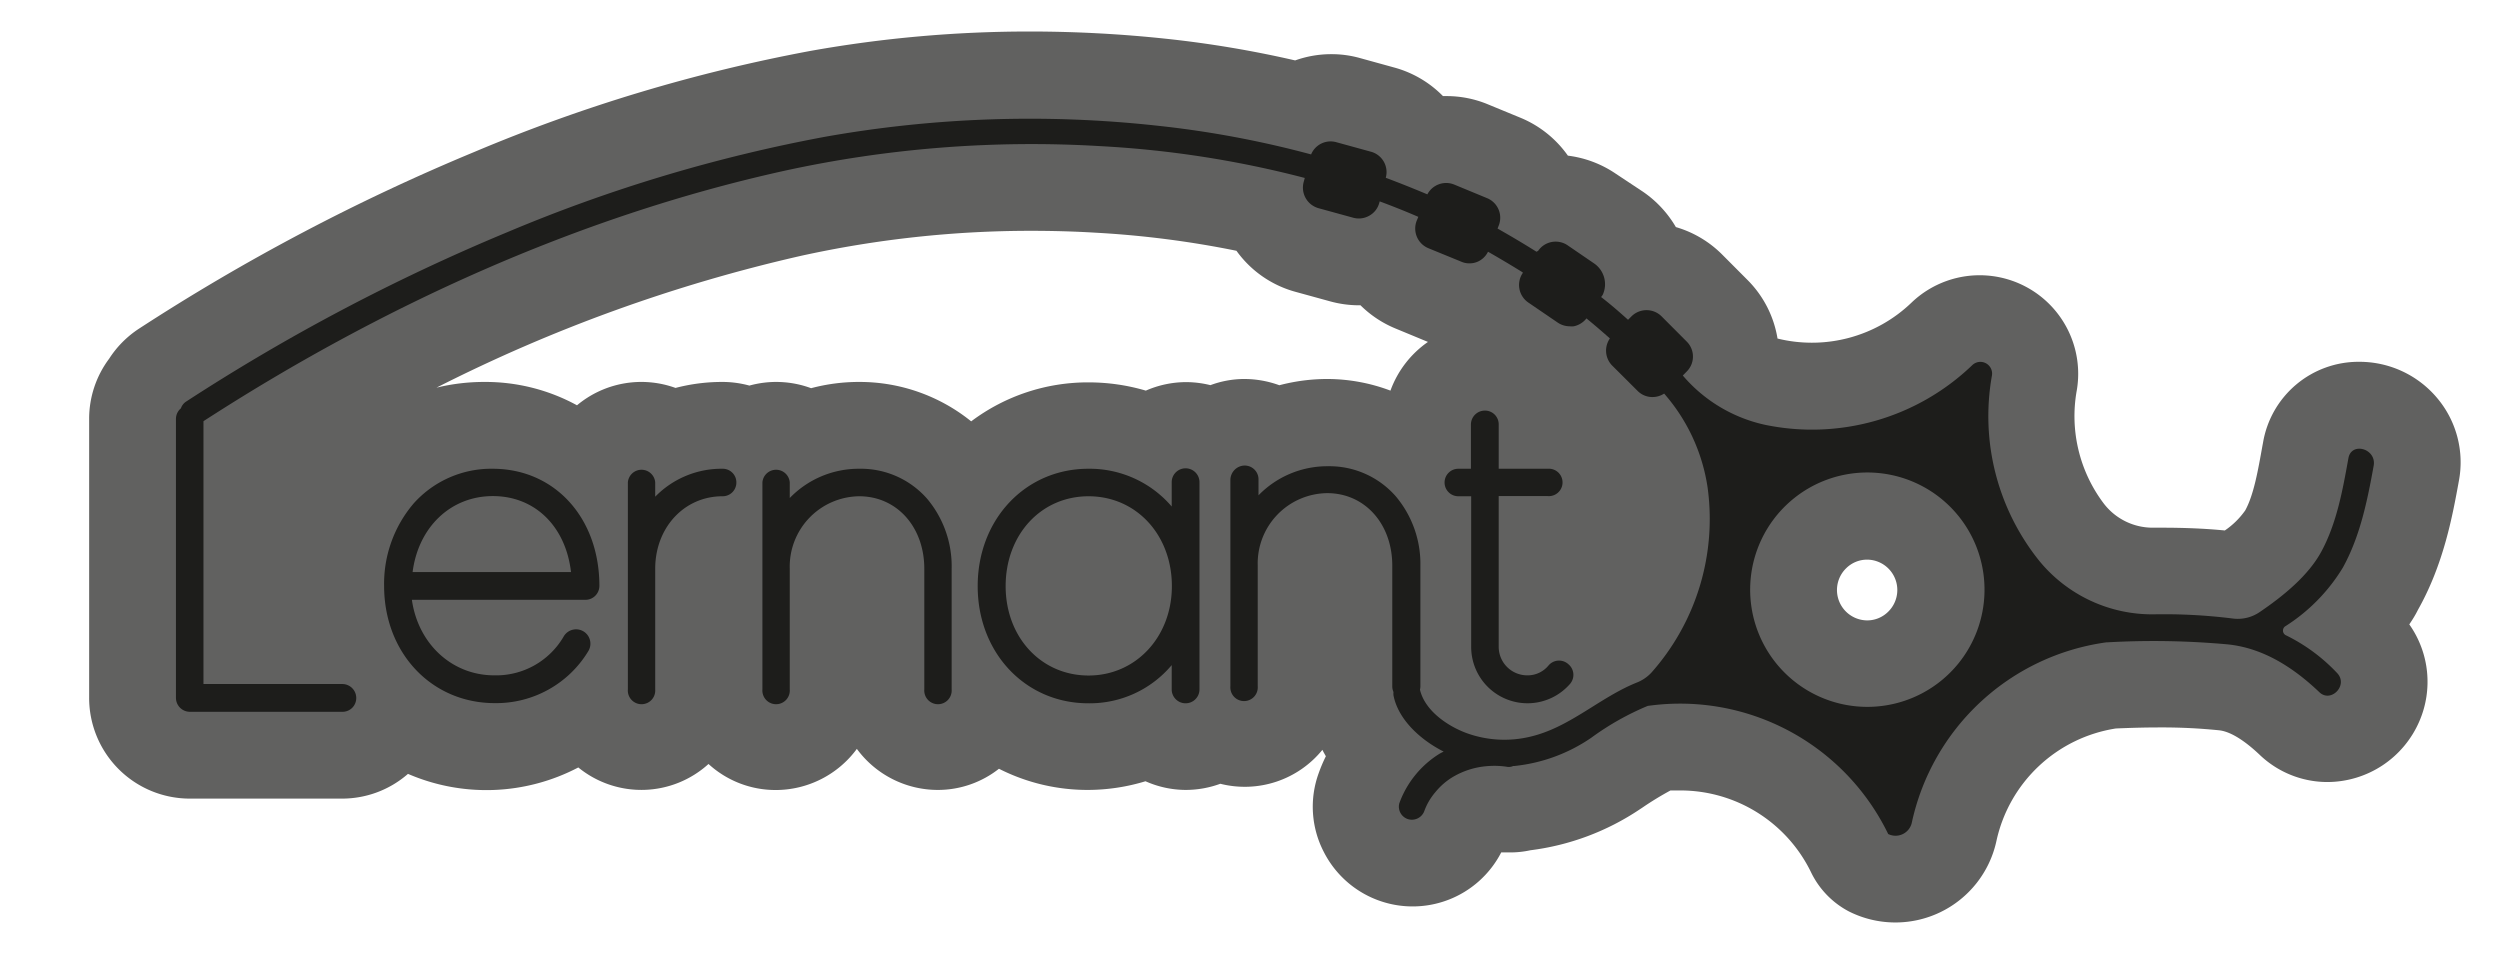 <svg xmlns="http://www.w3.org/2000/svg" viewBox="0 0 288 112"><defs><style>.cls-1{fill:#616160;}.cls-2{fill:#1d1d1b;}</style></defs><g id="paleta_colors"><path class="cls-1" d="M283.27,55.36a11.49,11.49,0,0,0-2.48-9.47,11.68,11.68,0,0,0-9-4.21A11.16,11.16,0,0,0,260.7,51l-.05.26c-.53,2.94-1,5.71-2,7.54a9.18,9.18,0,0,1-2.35,2.31c-2.25-.22-4.65-.32-7.27-.32h-1A7.09,7.09,0,0,1,242.35,58,16.7,16.7,0,0,1,239.24,45a11.35,11.35,0,0,0-19-10.17A16.57,16.57,0,0,1,204.77,39h0a12.34,12.34,0,0,0-3.48-6.77l-2.9-2.91a12.45,12.45,0,0,0-5.33-3.16,12.67,12.67,0,0,0-3.83-4.1L186.12,20a12.56,12.56,0,0,0-5.5-2.07,12.52,12.52,0,0,0-5.45-4.36L171.36,12a12.37,12.37,0,0,0-4.72-.93h-.41a12.45,12.45,0,0,0-5.57-3.28l-3.95-1.09a12.13,12.13,0,0,0-3.34-.46,12.39,12.39,0,0,0-4.17.72,124.85,124.85,0,0,0-14.82-2.49,148.34,148.34,0,0,0-15.74-.84,143,143,0,0,0-25.3,2.24A188.54,188.54,0,0,0,54.63,17.51,238.23,238.23,0,0,0,16,37.87a11.66,11.66,0,0,0-3.43,3.46,11.55,11.55,0,0,0-2.3,6.92v32.1A11.6,11.6,0,0,0,21.88,92H39.44A11.54,11.54,0,0,0,47,89.15a22.77,22.77,0,0,0,19.62-.74,11.5,11.5,0,0,0,15-.4,11.44,11.44,0,0,0,7.74,3,11.61,11.61,0,0,0,9.35-4.74A11.58,11.58,0,0,0,108.08,91a11.37,11.37,0,0,0,7-2.44A22.52,22.52,0,0,0,125.38,91a22.92,22.92,0,0,0,6.58-1,11.51,11.51,0,0,0,4.62,1,11.64,11.64,0,0,0,4-.71,11.52,11.52,0,0,0,11.76-3.91c.12.25.26.49.4.74a17.47,17.47,0,0,0-.82,1.93,11.31,11.31,0,0,0,.57,9.07,11.48,11.48,0,0,0,20.45.08c.32,0,.64,0,1,0a10.93,10.93,0,0,0,2.36-.25,29.14,29.14,0,0,0,12.61-4.72l.26-.17a36.58,36.58,0,0,1,3.27-2c.39,0,.78,0,1.17,0a16.74,16.74,0,0,1,15,9.38A10,10,0,0,0,213,105h0a11.91,11.91,0,0,0,17-8.17,16.71,16.71,0,0,1,13.75-12.91c1.85-.08,3.48-.12,5-.12a65.09,65.09,0,0,1,6.89.33c1.59.17,3.41,1.63,4.66,2.81a11.3,11.3,0,0,0,7.82,3.15h0a11.57,11.57,0,0,0,10.59-7,11.45,11.45,0,0,0-1.16-11.16c.36-.53.71-1.09,1-1.68C281.51,65,282.53,59.44,283.27,55.36ZM152.93,43.66a21.71,21.71,0,0,0-5.55.72,11.82,11.82,0,0,0-4-.72h-.12a11.26,11.26,0,0,0-3.82.71,11.82,11.82,0,0,0-2.81-.35A11.64,11.64,0,0,0,132,45a23.32,23.32,0,0,0-6.58-.95,22.36,22.36,0,0,0-13.54,4.49A20.46,20.46,0,0,0,99,44a21.41,21.41,0,0,0-5.56.72,11.58,11.58,0,0,0-7.11-.3A11.68,11.68,0,0,0,83.23,44a21.12,21.12,0,0,0-5.41.69,11.56,11.56,0,0,0-11.35,2A22,22,0,0,0,55.78,44a23.14,23.14,0,0,0-5.5.66,181.89,181.89,0,0,1,42-15.19,123.23,123.23,0,0,1,26.54-2.88c2.46,0,5,.07,7.45.22a112.39,112.39,0,0,1,16.17,2.08,12.37,12.37,0,0,0,6.77,4.72l4,1.1a12.58,12.58,0,0,0,3.34.46h.18a12.49,12.49,0,0,0,4,2.66l3.77,1.56A11.68,11.68,0,0,0,160.18,45,20.74,20.74,0,0,0,152.93,43.66Zm64.59,26.81a3.43,3.43,0,0,1-2.42,1,3.5,3.5,0,0,1-2.43-6,3.43,3.43,0,0,1,2.42-1,3.5,3.5,0,0,1,2.43,6Z"/><path class="cls-2" d="M57,81c-7.3,0-12.75-5.8-12.75-13.5a14.25,14.25,0,0,1,3.4-9.5,12,12,0,0,1,9.1-4c7.15,0,12.3,5.65,12.3,13.5a1.61,1.61,0,0,1-1.6,1.6h-20c.7,5,4.55,8.7,9.5,8.7a9,9,0,0,0,8-4.5A1.62,1.62,0,0,1,67.78,75,12.39,12.39,0,0,1,57,81Zm-9.5-15.1H65.78c-.6-5.2-4.1-8.75-9-8.75S48.18,60.77,47.53,65.92Z"/><path class="cls-2" d="M84.83,55.57a1.58,1.58,0,0,1-1.6,1.6c-4.4,0-7.75,3.6-7.75,8.35v13.9a1.58,1.58,0,1,1-3.15,0V55.57a1.58,1.58,0,0,1,3.15,0v1.65A10.67,10.67,0,0,1,83.23,54,1.57,1.57,0,0,1,84.83,55.57Z"/><path class="cls-2" d="M109.63,65.52v13.9a1.58,1.58,0,1,1-3.15,0V65.52c0-4.8-3.15-8.35-7.5-8.35a8.1,8.1,0,0,0-8,8.35v13.9a1.58,1.58,0,1,1-3.15,0V55.57a1.58,1.58,0,0,1,3.15,0v1.8A11.06,11.06,0,0,1,99,54a10.16,10.16,0,0,1,7.8,3.45A12.08,12.08,0,0,1,109.63,65.52Z"/><path class="cls-2" d="M138.18,55.57V79.42a1.6,1.6,0,0,1-3.2,0v-2.8a12.33,12.33,0,0,1-9.6,4.4c-7.25,0-12.75-5.8-12.75-13.5S118.13,54,125.38,54a12.45,12.45,0,0,1,9.6,4.35v-2.8a1.6,1.6,0,0,1,3.2,0ZM135,67.52c0-5.9-4.1-10.35-9.6-10.35s-9.55,4.45-9.55,10.35,4.1,10.3,9.55,10.3S135,73.37,135,67.52Z"/><path class="cls-2" d="M180.68,76.52a1.59,1.59,0,0,1,.2,2.25,6.49,6.49,0,0,1-11.4-4.2V57.17H168A1.58,1.58,0,0,1,168,54h1.45v-5.1a1.61,1.61,0,0,1,1.6-1.6,1.58,1.58,0,0,1,1.6,1.6V54h5.65a1.58,1.58,0,1,1,0,3.15h-5.65v17.4a3.29,3.29,0,0,0,3.3,3.25,3.11,3.11,0,0,0,2.45-1.15A1.59,1.59,0,0,1,180.68,76.52Z"/><path class="cls-2" d="M270.54,52.77c-.66,3.65-1.33,7.46-3.12,10.77-1.49,2.76-4.37,5.12-7.15,7a4.45,4.45,0,0,1-3,.72h0a63.77,63.77,0,0,0-9.09-.49,16.8,16.8,0,0,1-13.24-6.14,26.61,26.61,0,0,1-5.47-21.36,1.35,1.35,0,0,0-2.26-1.21,26.64,26.64,0,0,1-23.87,6.88,17.28,17.28,0,0,1-9.48-5.68l0,0,.45-.46a2.43,2.43,0,0,0,0-3.45l-2.9-2.91a2.46,2.46,0,0,0-3.46,0l-.4.4c-1-.9-2-1.77-3.1-2.62l.18-.25h0a2.91,2.91,0,0,0-.94-3.59l-3.1-2.12a2.45,2.45,0,0,0-3.4.64L177,29c-1.47-.93-3-1.83-4.48-2.67l.12-.31a2.44,2.44,0,0,0-1.32-3.19l-3.8-1.57a2.45,2.45,0,0,0-3.09,1.13q-2.37-1-4.79-1.91v0h0a2.43,2.43,0,0,0-1.7-3l-4-1.1a2.43,2.43,0,0,0-2.9,1.41,114.93,114.93,0,0,0-17.81-3.32,134.75,134.75,0,0,0-38.2,1.29A178,178,0,0,0,58.46,26.74a228.72,228.72,0,0,0-37,19.51,1.5,1.5,0,0,0-.62.79,1.59,1.59,0,0,0-.57,1.21v32.1A1.61,1.61,0,0,0,21.89,82H39.44a1.58,1.58,0,0,0,1.6-1.6,1.61,1.61,0,0,0-1.6-1.6h-16V48.52C43.79,35.36,66.43,25,90.11,19.73a133.34,133.34,0,0,1,36.73-2.89,118,118,0,0,1,23.47,3.66l-.13.48a2.46,2.46,0,0,0,1.7,3l4,1.1a2.5,2.5,0,0,0,.66.09,2.45,2.45,0,0,0,1.2-.32,2.39,2.39,0,0,0,1.15-1.47l.05-.18q2.25.83,4.45,1.78l-.17.41a2.45,2.45,0,0,0,1.32,3.2l3.81,1.56a2.31,2.31,0,0,0,.93.19,2.36,2.36,0,0,0,.94-.19A2.42,2.42,0,0,0,171.42,29q2,1.14,4,2.38l0,.07a2.45,2.45,0,0,0,.64,3.4l3.4,2.32a2.48,2.48,0,0,0,1.37.42,2.38,2.38,0,0,0,.46,0,2.49,2.49,0,0,0,1.47-.91q1.38,1.13,2.7,2.31a2.45,2.45,0,0,0,.27,3.13l2.91,2.9a2.39,2.39,0,0,0,1.73.72h0a2.45,2.45,0,0,0,1.34-.4l0,0a21.13,21.13,0,0,1,5,10.78,26.67,26.67,0,0,1-6.48,21.38,4.61,4.61,0,0,1-1.72,1.15c-4.26,1.73-7.66,5.14-12.2,6.21a12.77,12.77,0,0,1-7.37-.41c-2.18-.81-4.8-2.58-5.36-5a1.6,1.6,0,0,0,.05-.39V65.16a12.08,12.08,0,0,0-2.85-8,10.16,10.16,0,0,0-7.8-3.45,11.06,11.06,0,0,0-8,3.35v-1.8A1.59,1.59,0,0,0,143,53.68a1.68,1.68,0,0,0-1.26,1.6V79.06a1.58,1.58,0,1,0,3.15,0V65.16a8.1,8.1,0,0,1,8-8.35c4.35,0,7.5,3.55,7.5,8.35v13.9a1.59,1.59,0,0,0,.14.66,1.76,1.76,0,0,0,0,.39c.55,2.81,3.12,5.08,5.56,6.36l.22.11c-.18.09-.36.18-.54.29a11.21,11.21,0,0,0-4.57,5.67,1.51,1.51,0,0,0,1.05,1.84,1.53,1.53,0,0,0,1.85-1,7,7,0,0,1,.54-1.13,7.44,7.44,0,0,1,.72-1,7.7,7.7,0,0,1,2.07-1.78,9.16,9.16,0,0,1,3.88-1.21,9.6,9.6,0,0,1,2.39.09,1.24,1.24,0,0,0,.63-.11h.15A19.1,19.1,0,0,0,183.3,85a31.48,31.48,0,0,1,6.54-3.69h.06a26.64,26.64,0,0,1,27.62,14.77h0a1.92,1.92,0,0,0,2.73-1.35A26.65,26.65,0,0,1,242.64,74l.07,0a94.47,94.47,0,0,1,14,.24c4.07.44,7.53,2.69,10.49,5.51,1.33,1.26,3.35-.81,2.05-2.2a20.38,20.38,0,0,0-5.94-4.38.6.6,0,0,1-.08-1,20.72,20.72,0,0,0,6.66-6.77c2-3.61,2.83-7.73,3.56-11.76C273.78,51.68,270.89,50.87,270.54,52.77Zm-44.9,23.62A13.5,13.5,0,1,1,226,59.94,13.51,13.51,0,0,1,225.64,76.39Z"/></g></svg>